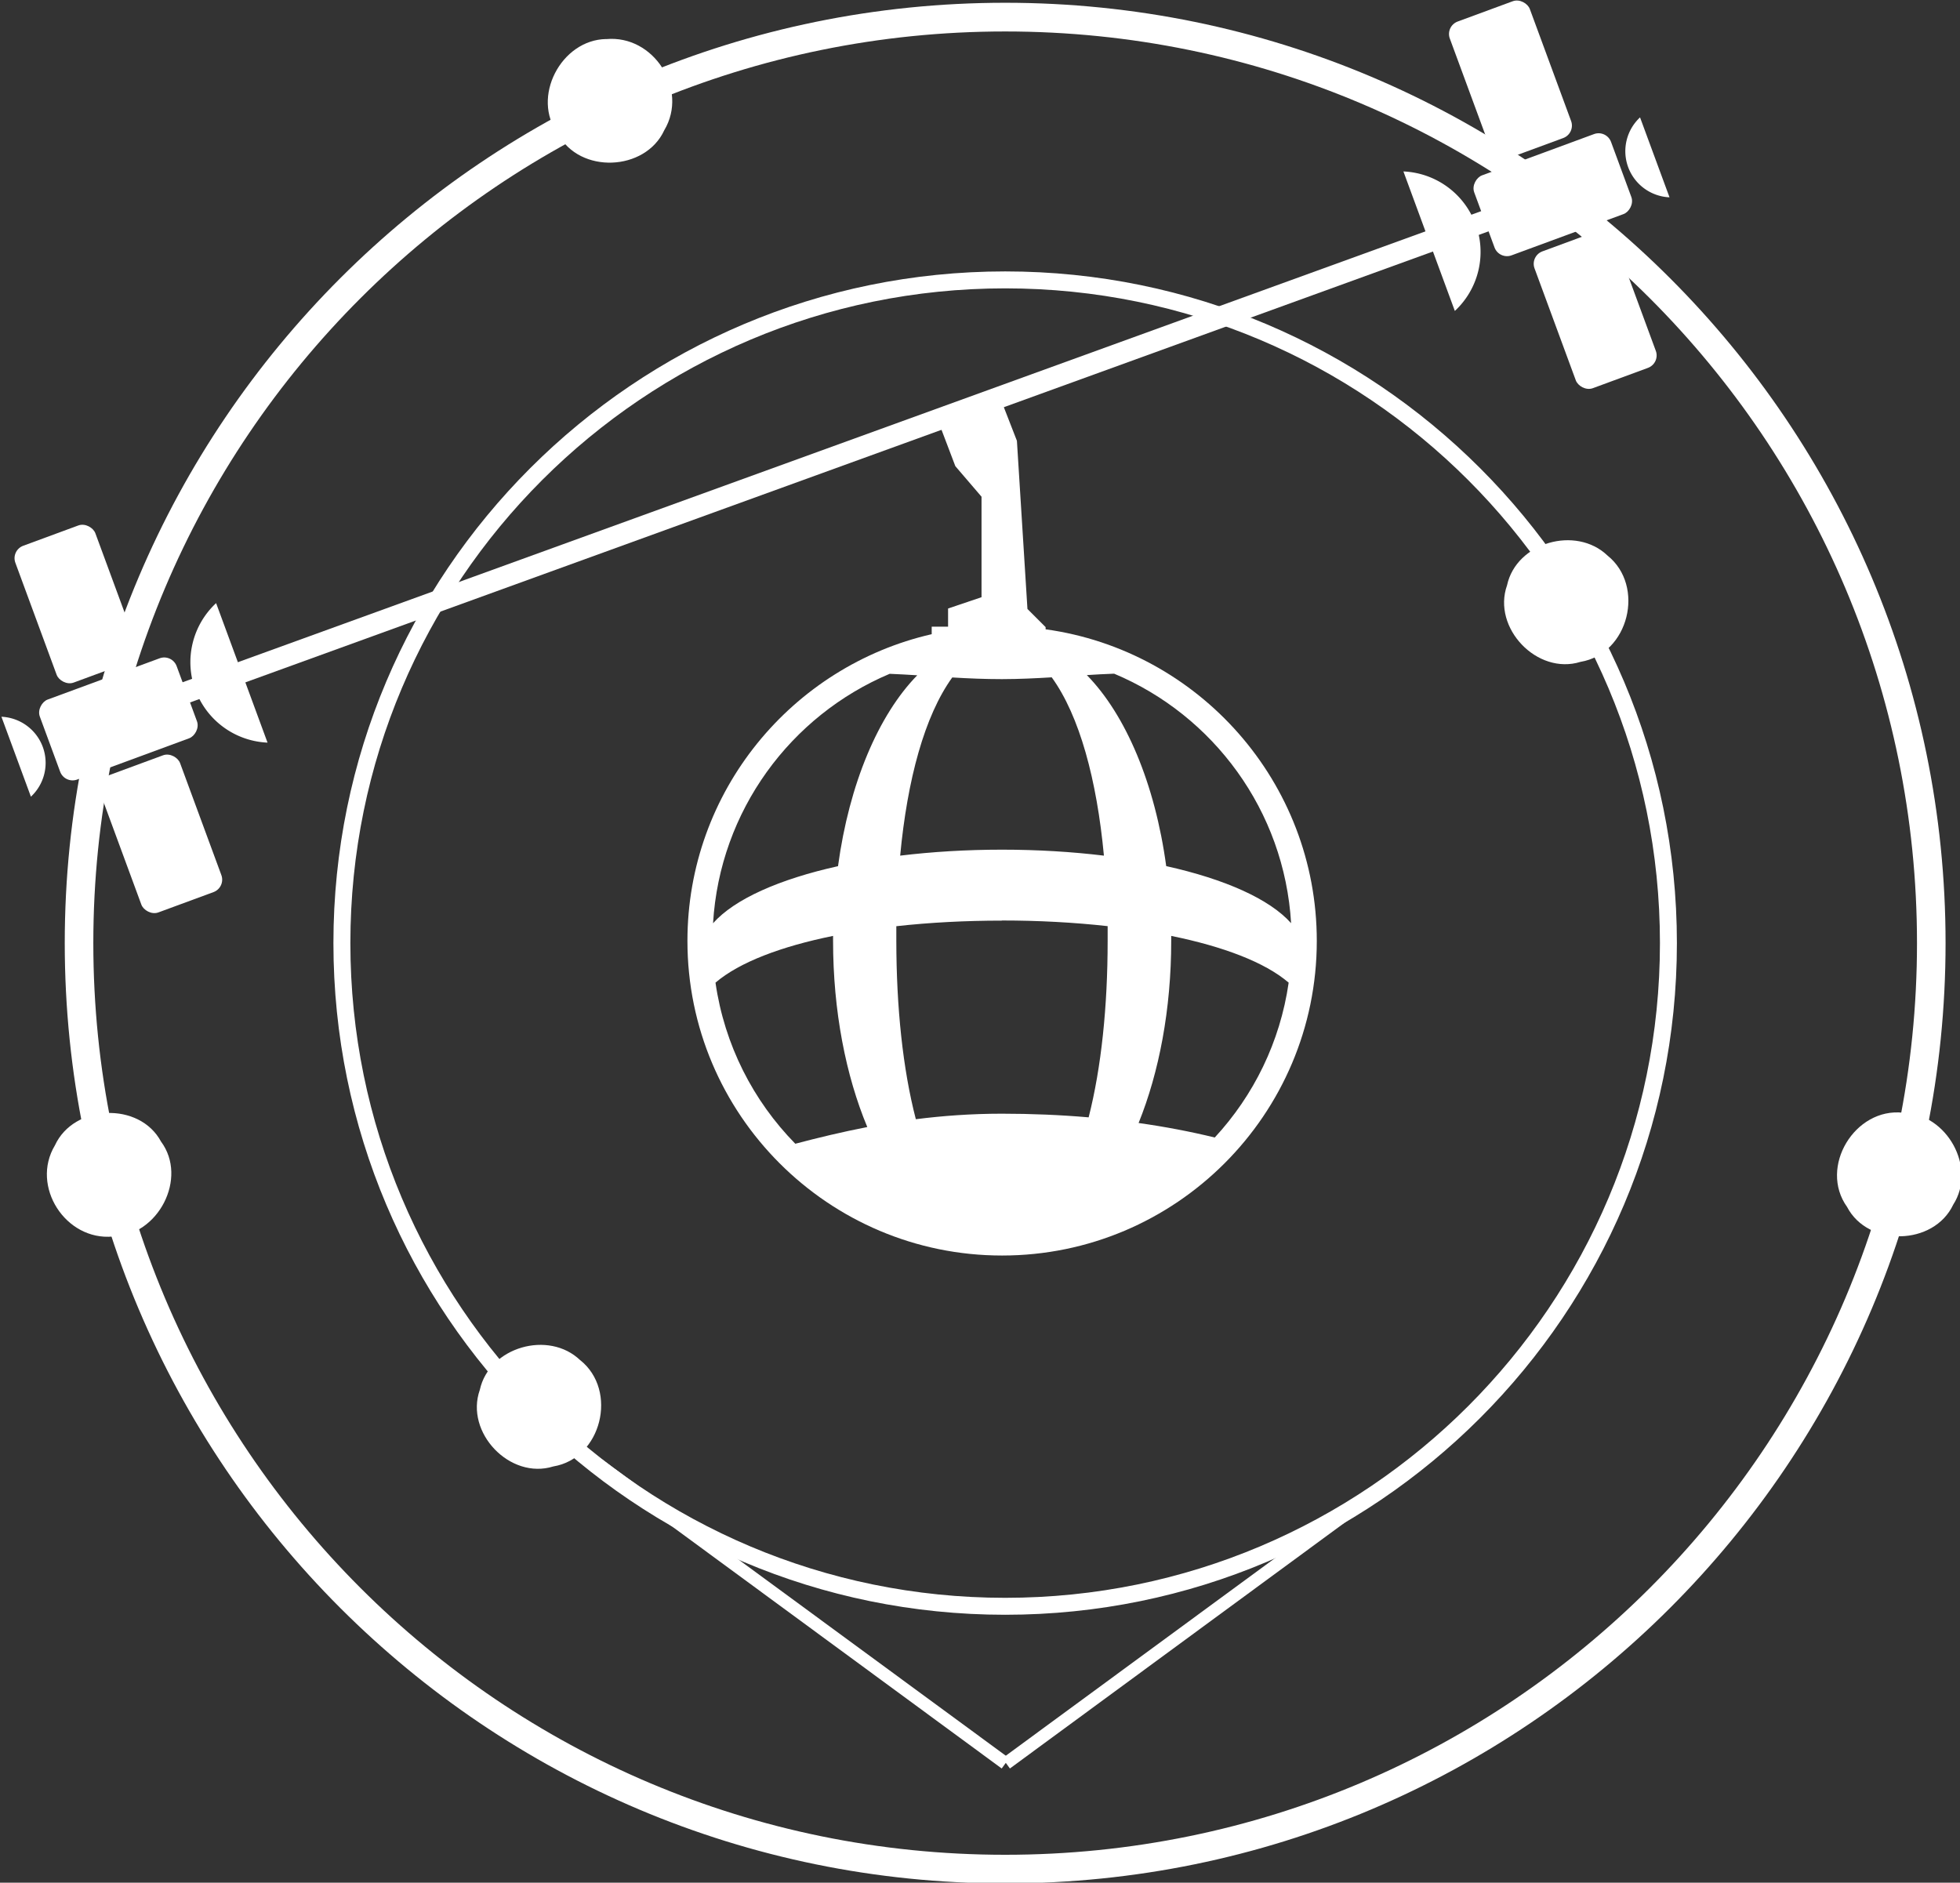 <?xml version="1.0" encoding="UTF-8" standalone="no"?>
<!-- Created with Inkscape (http://www.inkscape.org/) -->

<svg
   width="16.513mm"
   height="15.863mm"
   viewBox="0 0 16.513 15.863"
   version="1.1"
   id="svg5"
   inkscape:version="1.2-alpha1 (b6a15bbbed, 2022-02-23)"
   sodipodi:docname="logo.svg"
   inkscape:export-filename="G:\My Drive\inria\2024-05-ntn-grenoble\banner-1.jpg"
   inkscape:export-xdpi="124.22219"
   inkscape:export-ydpi="124.22219"
   xmlns:inkscape="http://www.inkscape.org/namespaces/inkscape"
   xmlns:sodipodi="http://sodipodi.sourceforge.net/DTD/sodipodi-0.dtd"
   xmlns="http://www.w3.org/2000/svg"
   xmlns:svg="http://www.w3.org/2000/svg">
  <rect x="0" y="0" width="16.513" height="15.863" fill="#333333" stroke="none"/>
  <sodipodi:namedview
     id="namedview7"
     pagecolor="#ffffff"
     bordercolor="#000000"
     borderopacity="0.25"
     inkscape:pageshadow="2"
     inkscape:pageopacity="0.0"
     inkscape:pagecheckerboard="0"
     inkscape:deskcolor="#d1d1d1"
     inkscape:document-units="mm"
     showgrid="false"
     inkscape:zoom="2.3786088"
     inkscape:cx="104.05242"
     inkscape:cy="-4.2041381"
     inkscape:window-width="1920"
     inkscape:window-height="1129"
     inkscape:window-x="-8"
     inkscape:window-y="-8"
     inkscape:window-maximized="1"
     inkscape:current-layer="layer1"
     showguides="true">
    <sodipodi:guide
       position="-1438.932,674.52"
       orientation="1,0"
       id="guide57192" />
    <sodipodi:guide
       position="-1309.405,658.261"
       orientation="1,0"
       id="guide160000" />
    <sodipodi:guide
       position="-1203.475,657.184"
       orientation="1,0"
       id="guide232239" />
  </sodipodi:namedview>
  <defs
     id="defs2">
    <clipPath
       clipPathUnits="userSpaceOnUse"
       id="clipPath13306">
      <rect
         style="fill:none;stroke:#000000;stroke-width:1.283;paint-order:markers stroke fill;stop-color:#000000"
         id="rect13308"
         width="565.071"
         height="186.874"
         x="1265.661"
         y="690.62"
         rx="1.458"
         ry="1.009" />
    </clipPath>
  </defs>
  <g
     inkscape:label="Layer 1"
     inkscape:groupmode="layer"
     id="layer1"
     transform="translate(-1475.978,-727.047)">
    <g
       id="g8550"
       transform="matrix(0.541,0,0,0.541,677.486,333.72)">
      <path
         id="path2458"
         style="fill:#ffffff;fill-opacity:1;stroke:none;stroke-width:0.056;stroke-miterlimit:4;stroke-dasharray:none;stroke-dashoffset:0;paint-order:fill markers stroke;stop-color:#000000"
         d="m 1490.572,733.61 c 0,0 0.169,0.447 0.261,0.687 l 0.408,0.476 v 1.565 l -0.521,0.176 v 0.283 h -0.255 v 0.117 c -2.177,0.499 -3.804,2.449 -3.804,4.777 0,2.704 2.196,4.9 4.9,4.9 2.704,0 4.901,-2.196 4.901,-4.9 0,-2.474 -1.839,-4.523 -4.223,-4.853 v -0.034 l -0.283,-0.283 -0.164,-2.619 -0.253,-0.65 z m 2.734,3.919 c 1.545,0.648 2.651,2.131 2.756,3.886 -0.334,-0.376 -1.031,-0.686 -1.945,-0.889 -0.174,-1.283 -0.63,-2.356 -1.236,-2.975 0.14,-0.009 0.281,-0.017 0.426,-0.022 z m -3.496,0.002 c 0.143,0.006 0.286,0.014 0.43,0.023 -0.606,0.62 -1.06,1.691 -1.234,2.973 -0.915,0.203 -1.613,0.513 -1.946,0.889 0.105,-1.754 1.209,-3.235 2.751,-3.885 z m 2.525,0.056 c 0.433,0.599 0.701,1.594 0.812,2.776 -0.496,-0.06 -1.03,-0.093 -1.587,-0.093 -0.556,0 -1.09,0.033 -1.586,0.093 0.111,-1.182 0.379,-2.176 0.811,-2.775 0.253,0.015 0.51,0.026 0.774,0.026 0.269,-4.9e-4 0.523,-0.013 0.774,-0.028 z m -0.774,3.786 c 0.568,3e-5 1.123,0.03 1.644,0.088 0,0.076 0,0.152 0,0.229 -2e-4,1.022 -0.098,1.973 -0.296,2.749 -0.439,-0.038 -0.891,-0.057 -1.353,-0.057 -0.476,2.2e-4 -0.92,0.033 -1.338,0.086 -0.203,-0.781 -0.303,-1.742 -0.304,-2.777 0,-0.077 0,-0.153 0,-0.229 0.521,-0.058 1.076,-0.087 1.643,-0.087 z m -2.632,0.24 c -3e-4,0.026 0,0.051 0,0.077 0,1.094 0.199,2.1 0.533,2.9 -0.396,0.077 -0.768,0.167 -1.121,0.26 -0.655,-0.667 -1.103,-1.538 -1.243,-2.509 0.373,-0.319 1.025,-0.564 1.831,-0.728 z m 5.265,0 c 0.806,0.164 1.458,0.409 1.83,0.728 -0.133,0.925 -0.546,1.758 -1.151,2.412 -0.377,-0.092 -0.774,-0.168 -1.186,-0.226 0.319,-0.789 0.508,-1.771 0.508,-2.836 0,-0.026 0,-0.051 0,-0.077 z"
         sodipodi:nodetypes="ccccccccsssccccccscccssscccssscscccssscccccscssssccccsscccsss" />
      <path
         style="color:#000000;fill:#ffffff;stroke-width:0.558;-inkscape-stroke:none;paint-order:fill markers stroke"
         d="m 1491.609,727.08 c -8.086,0 -14.645,6.559 -14.645,14.645 0,8.086 6.559,14.645 14.645,14.645 8.086,0 14.645,-6.559 14.645,-14.645 0,-8.086 -6.559,-14.645 -14.645,-14.645 z m 0,0.447 c 7.845,0 14.2,6.354 14.2,14.198 0,7.845 -6.355,14.199 -14.2,14.199 -7.845,0 -14.2,-6.355 -14.2,-14.199 0,-7.845 6.355,-14.198 14.2,-14.198 z"
         id="path2460" />
      <path
         style="color:#000000;fill:#ffffff;stroke-width:0.558;-inkscape-stroke:none;paint-order:fill markers stroke"
         d="m 1491.609,731.264 c -5.776,0 -10.461,4.685 -10.461,10.461 0,5.776 4.685,10.461 10.461,10.461 5.776,0 10.461,-4.685 10.461,-10.461 0,-5.776 -4.685,-10.461 -10.461,-10.461 z m 0,0.264 c 5.633,0 10.197,4.564 10.197,10.197 0,5.633 -4.564,10.197 -10.197,10.197 -5.633,0 -10.197,-4.564 -10.197,-10.197 0,-5.633 4.564,-10.197 10.197,-10.197 z"
         id="path2462" />
      <path
         style="color:#000000;fill:#ffffff;stroke-width:0.335;-inkscape-stroke:none;paint-order:fill markers stroke"
         d="m 1477.043,738.478 23.463,-8.513"
         id="path2464" />
      <path
         style="color:#000000;fill:#ffffff;stroke-width:0.558;-inkscape-stroke:none;paint-order:fill markers stroke"
         d="m 1500.448,729.808 -23.463,8.513 0.114,0.315 23.463,-8.513 z"
         id="path2466" />
      <path
         id="path2468"
         style="fill:#ffffff;fill-opacity:1;stroke:none;stroke-width:0.053;stroke-miterlimit:4;stroke-dasharray:none;stroke-dashoffset:0;paint-order:fill markers stroke;stop-color:#000000"
         d="m 1485.396,727.645 c -0.704,0.011 -1.172,0.911 -0.749,1.48 0.336,0.623 1.357,0.582 1.653,-0.059 0.381,-0.638 -0.165,-1.489 -0.904,-1.42 z" />
      <path
         id="path2470"
         style="fill:#ffffff;fill-opacity:1;stroke:none;stroke-width:0.053;stroke-miterlimit:4;stroke-dasharray:none;stroke-dashoffset:0;paint-order:fill markers stroke;stop-color:#000000"
         d="m 1505.593,744.367 c 0.682,0.013 1.15,0.857 0.78,1.432 -0.302,0.639 -1.326,0.662 -1.653,0.035 -0.444,-0.62 0.121,-1.551 0.873,-1.467 z" />
      <path
         id="path2472"
         style="fill:#ffffff;fill-opacity:1;stroke:none;stroke-width:0.053;stroke-miterlimit:4;stroke-dasharray:none;stroke-dashoffset:0;paint-order:fill markers stroke;stop-color:#000000"
         d="m 1477.714,746.296 c 0.704,-0.011 1.172,-0.911 0.749,-1.48 -0.335,-0.623 -1.357,-0.582 -1.652,0.059 -0.383,0.637 0.166,1.49 0.904,1.42 z" />
      <path
         id="path2474"
         style="fill:#ffffff;fill-opacity:1;stroke:none;stroke-width:0.053;stroke-miterlimit:4;stroke-dasharray:none;stroke-dashoffset:0;paint-order:fill markers stroke;stop-color:#000000"
         d="m 1484.992,748.222 c -0.491,-0.473 -1.419,-0.207 -1.564,0.461 -0.236,0.665 0.47,1.404 1.144,1.193 0.752,-0.124 1.012,-1.182 0.42,-1.655 z" />
      <path
         id="path2476"
         style="fill:#ffffff;fill-opacity:1;stroke:none;stroke-width:0.053;stroke-miterlimit:4;stroke-dasharray:none;stroke-dashoffset:0;paint-order:fill markers stroke;stop-color:#000000"
         d="m 1500.989,735.689 c -0.493,-0.471 -1.419,-0.206 -1.564,0.463 -0.236,0.665 0.47,1.404 1.144,1.193 0.753,-0.125 1.011,-1.182 0.42,-1.656 z" />
      <rect
         style="fill:#ffffff;fill-opacity:1;stroke:none;stroke-width:0.014;stroke-miterlimit:4;stroke-dasharray:none;stroke-dashoffset:0;paint-order:fill markers stroke;stop-color:#000000"
         id="rect2478"
         width="1.328"
         height="2.271"
         x="1203.121"
         y="-1156.261"
         rx="0.207"
         ry="0.206"
         transform="rotate(69.769)" />
      <rect
         style="fill:#ffffff;fill-opacity:1;stroke:none;stroke-width:0.014;stroke-miterlimit:4;stroke-dasharray:none;stroke-dashoffset:0;paint-order:fill markers stroke;stop-color:#000000"
         id="rect2480"
         width="1.328"
         height="2.271"
         x="-1155.79"
         y="-1203.013"
         rx="0.207"
         ry="0.206"
         transform="rotate(159.769)" />
      <rect
         style="fill:#ffffff;fill-opacity:1;stroke:none;stroke-width:0.014;stroke-miterlimit:4;stroke-dasharray:none;stroke-dashoffset:0;paint-order:fill markers stroke;stop-color:#000000"
         id="rect2482"
         width="1.328"
         height="2.271"
         x="-1155.79"
         y="-1206.828"
         rx="0.207"
         ry="0.206"
         transform="rotate(159.769)" />
      <path
         id="path2484"
         style="fill:#ffffff;fill-opacity:1;stroke:none;stroke-width:0.008;stroke-miterlimit:4;stroke-dasharray:none;stroke-dashoffset:0;paint-order:fill markers stroke;stop-color:#000000"
         d="m 1501.311,729.64 a 0.72,0.72 0 0 1 0.185,-0.775 l 0.459,1.245 a 0.72,0.72 0 0 1 -0.644,-0.47 z" />
      <path
         id="path2486"
         style="fill:#ffffff;fill-opacity:1;stroke:none;stroke-width:0.014;stroke-miterlimit:4;stroke-dasharray:none;stroke-dashoffset:0;paint-order:fill markers stroke;stop-color:#000000"
         d="m 1498.934,730.527 a 1.256,1.256 0 0 0 -1.123,-0.82 l 0.363,0.986 -0.062,0.051 a 0.149,0.149 0 0 0 -0.14,-0.021 0.149,0.149 0 0 0 -0.088,0.191 0.149,0.149 0 0 0 0.191,0.088 0.149,0.149 0 0 0 0.094,-0.11 l 0.079,-2.4e-4 0.364,0.988 a 1.256,1.256 0 0 0 0.323,-1.354 z" />
      <rect
         style="fill:#ffffff;fill-opacity:1;stroke:none;stroke-width:0.014;stroke-miterlimit:4;stroke-dasharray:none;stroke-dashoffset:0;paint-order:fill markers stroke;stop-color:#000000"
         id="rect2492"
         width="1.328"
         height="2.271"
         x="-1204.385"
         y="1130.207"
         rx="0.207"
         ry="0.206"
         transform="rotate(-110.231)" />
      <rect
         style="fill:#ffffff;fill-opacity:1;stroke:none;stroke-width:0.014;stroke-miterlimit:4;stroke-dasharray:none;stroke-dashoffset:0;paint-order:fill markers stroke;stop-color:#000000"
         id="rect2494"
         width="1.328"
         height="2.271"
         x="1130.678"
         y="1204.493"
         rx="0.207"
         ry="0.206"
         transform="rotate(-20.231)" />
      <rect
         style="fill:#ffffff;fill-opacity:1;stroke:none;stroke-width:0.014;stroke-miterlimit:4;stroke-dasharray:none;stroke-dashoffset:0;paint-order:fill markers stroke;stop-color:#000000"
         id="rect2496"
         width="1.328"
         height="2.271"
         x="1130.678"
         y="1200.678"
         rx="0.207"
         ry="0.206"
         transform="rotate(-20.231)" />
      <path
         id="path2498"
         style="fill:#ffffff;fill-opacity:1;stroke:none;stroke-width:0.008;stroke-miterlimit:4;stroke-dasharray:none;stroke-dashoffset:0;paint-order:fill markers stroke;stop-color:#000000"
         d="m 1476.622,738.67 a 0.72,0.72 0 0 1 -0.185,0.775 l -0.459,-1.245 a 0.72,0.72 0 0 1 0.644,0.47 z" />
      <path
         id="path2500"
         style="fill:#ffffff;fill-opacity:1;stroke:none;stroke-width:0.014;stroke-miterlimit:4;stroke-dasharray:none;stroke-dashoffset:0;paint-order:fill markers stroke;stop-color:#000000"
         d="m 1478.999,737.783 a 1.256,1.256 0 0 0 1.123,0.82 l -0.363,-0.986 0.062,-0.051 a 0.149,0.149 0 0 0 0.14,0.021 0.149,0.149 0 0 0 0.088,-0.191 0.149,0.149 0 0 0 -0.191,-0.088 0.149,0.149 0 0 0 -0.094,0.11 l -0.079,2.5e-4 -0.364,-0.988 a 1.256,1.256 0 0 0 -0.323,1.354 z" />
      <g
         id="path2502"
         style="fill:#ffffff">
        <path
           style="color:#000000;fill:#ffffff;stroke-width:0.197;-inkscape-stroke:none;paint-order:fill markers stroke"
           d="m 1484.726,749.445 6.887,5.055"
           id="path6981" />
        <path
           style="color:#000000;fill:#ffffff;-inkscape-stroke:none;paint-order:fill markers stroke"
           d="m 1484.785,749.365 -0.117,0.158 6.887,5.057 0.117,-0.16 z"
           id="path6983" />
      </g>
      <g
         id="path2504"
         style="fill:#ffffff">
        <path
           style="color:#000000;fill:#ffffff;stroke-width:0.197;-inkscape-stroke:none;paint-order:fill markers stroke"
           d="m 1498.512,749.445 -6.887,5.055"
           id="path6987" />
        <path
           style="color:#000000;fill:#ffffff;-inkscape-stroke:none;paint-order:fill markers stroke"
           d="m 1498.453,749.365 -6.887,5.055 0.117,0.16 6.887,-5.057 z"
           id="path6989" />
      </g>
    </g>
  </g>
</svg>
